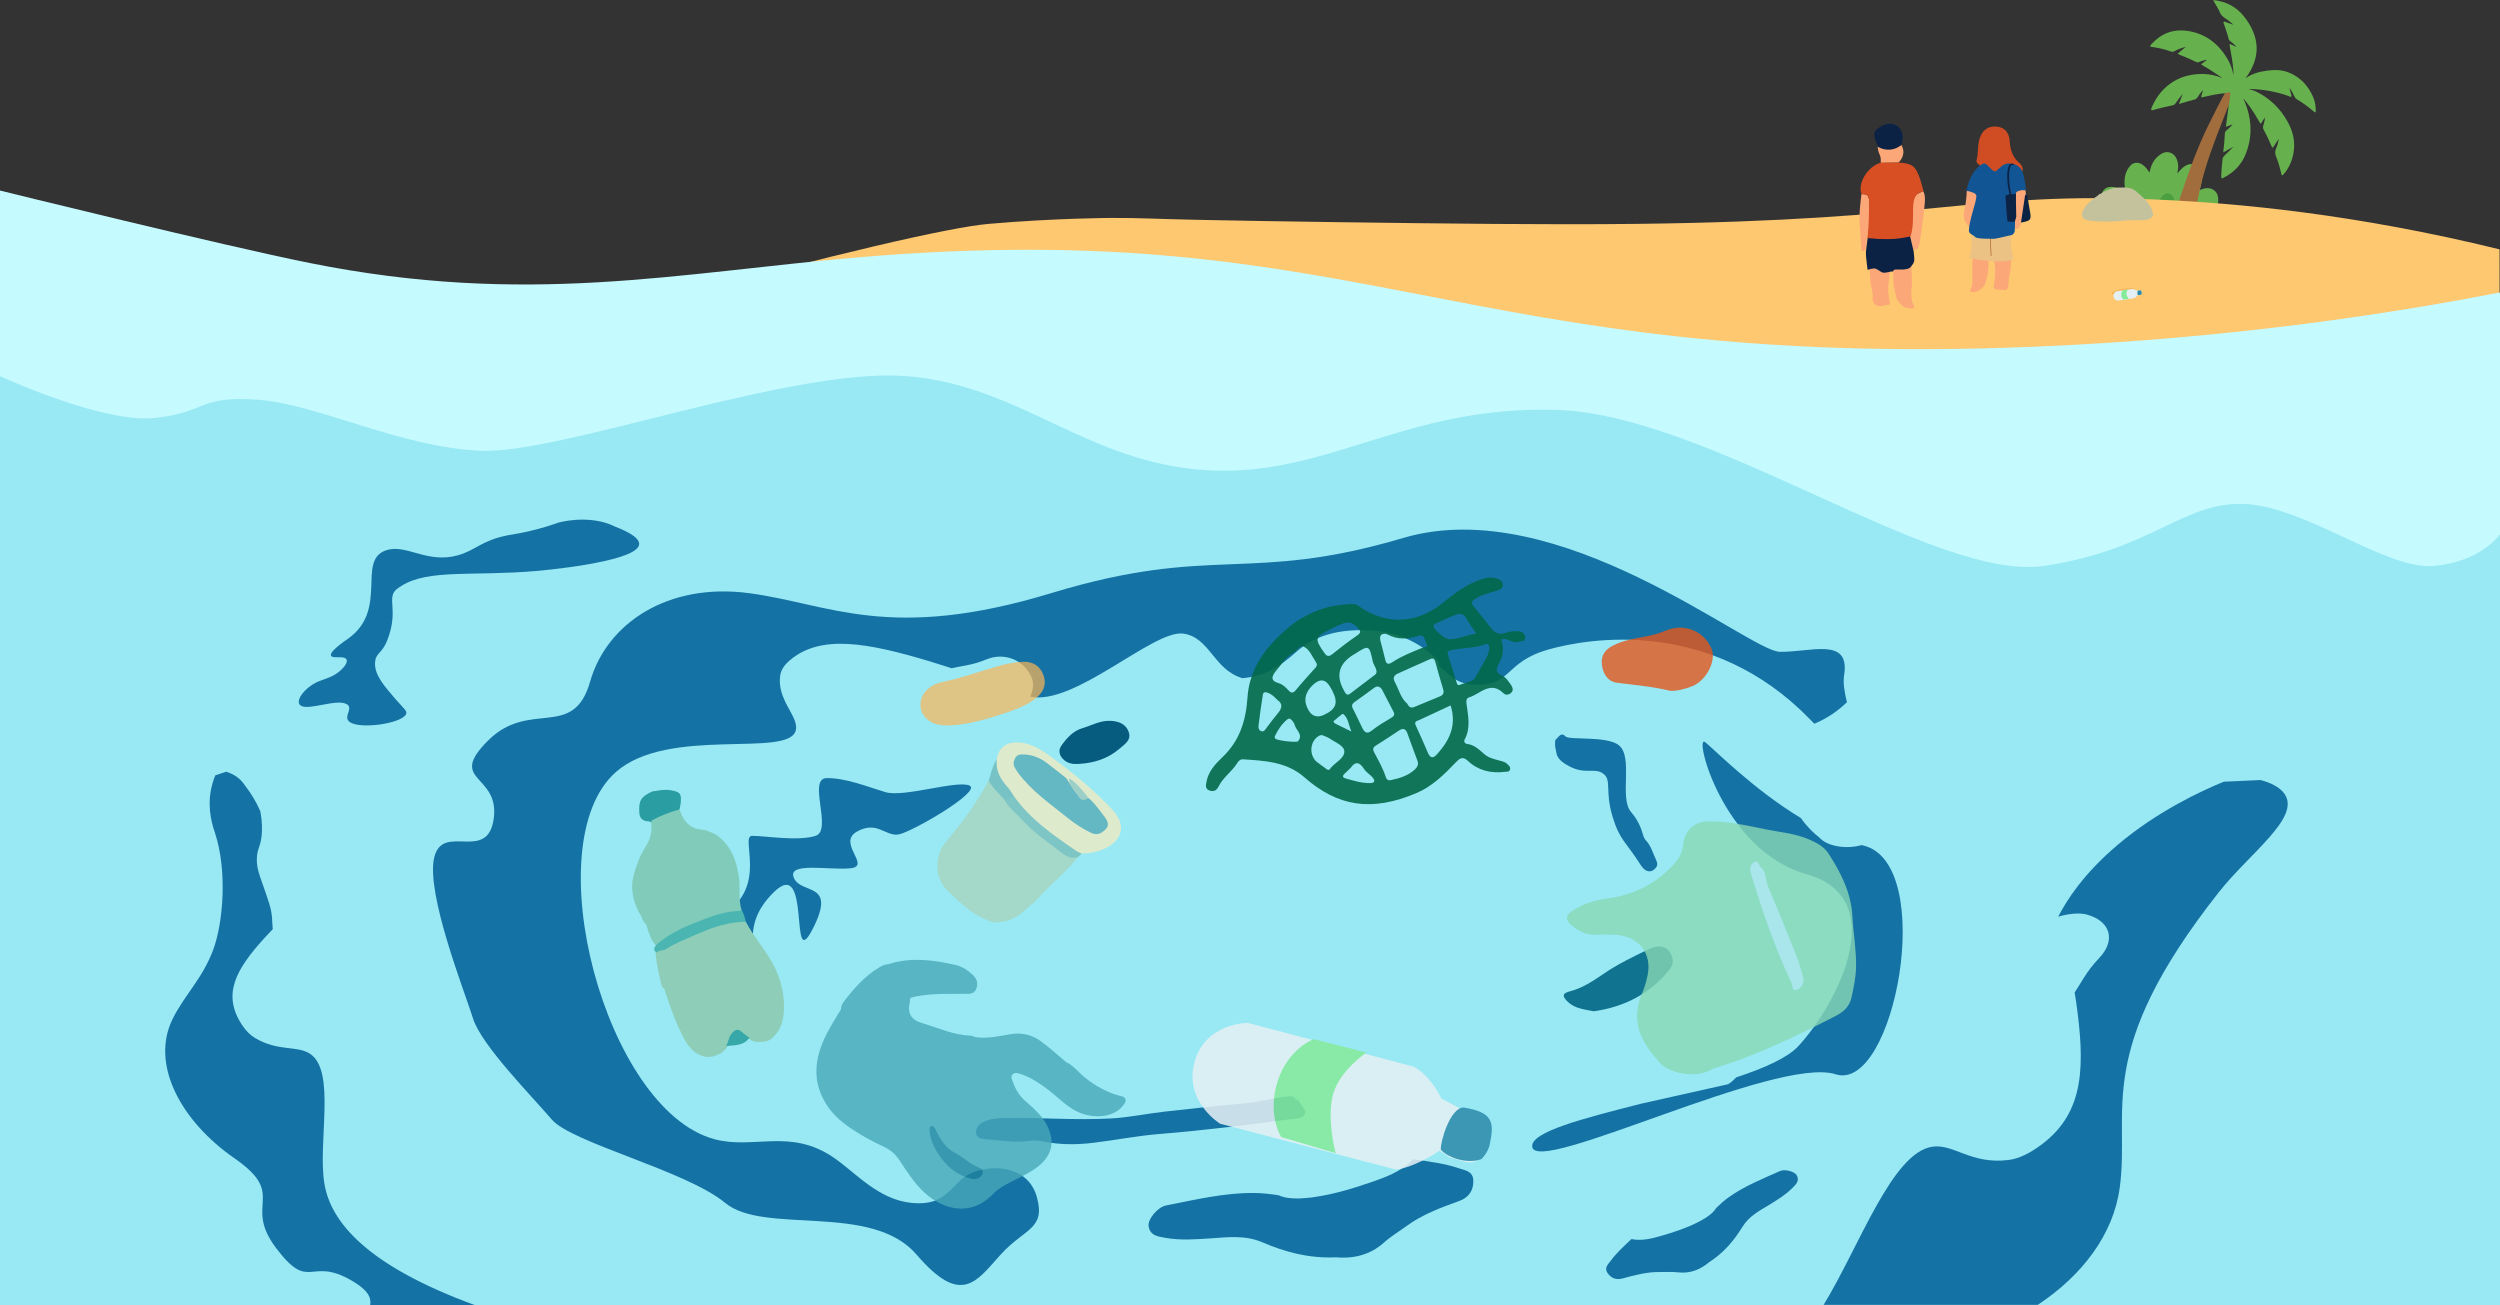 <?xml version="1.0" encoding="UTF-8"?>
<svg id="Layer_2" data-name="Layer 2" xmlns="http://www.w3.org/2000/svg" viewBox="0 0 3364 1756.59">
  <rect x="0" y="0" width="3364" height="1756.59" fill="#333333" stroke="none"/>
  <g id="Scrollytelling_-llustrations" data-name="Scrollytelling -llustrations">
    <g>
      <path d="M2868.56,220.97c-10.92,10.21-10.91,23-8.6,36.71-8.13-3.39-15.85-8.55-25.19-5.12-6.4,3.23-8.83,11.54-7.44,17.82.49,2.2,1.08,4.38,1.63,6.57,0,2.35,1.84,3.26,3.42,4.34,8.7,5.94,16.67,12.68,23.31,20.91,1.5,1.86,2.29,4.18,4.07,5.82.69.53,1.41,1.02,2.24,1.3,2.69.9,4.26-.26,4.1-3.11-.17-3.03-.99-6-.92-9.06.1-4.07,1.39-5.21,5.47-4.66,2.37.32,4.66,1.01,6.91,1.83,4,1.46,5.04.72,5.18-3.61.05-1.63.02-3.25.02-4.88,0-4.12,1.18-7.92,3.22-11.46,1.68-2.9,3.95-3.25,6.35-.85,1.84,1.84,3.46,3.89,5.11,5.91,1.63,1.99,2.56,1.92,4.05-.13,1.02-1.41,1.8-2.98,2.44-4.59,1.48-3.68,3.73-6.85,6.33-9.8,1.98-2.25,4.18-4.28,7.54-3.45,3.62.9,5.87,3.39,6.54,6.95.7,3.71.97,7.51.71,11.31-.07.97-.22,1.94-.24,2.92-.04,2.31,1.13,2.91,3.12,2.13,1.92-.76,3.89-1.38,5.8-2.13,6.66-2.63,13.92,4.71,12.23,11.72-1.51,6.26-5.56,10.67-9.75,15.1-.59.63-1.33,1.12-1.9,1.77-1.33,1.52-1.36,3.03.42,4.1,1.85,1.11,3.43,2.63,5.43,3.51,4.13.15,8.27-.28,12.39.23,8.38.27,16.67-.19,24.65-3.07,4.26-1.54,7.03-4.4,7.05-9.1.02-4.48-2.54-7.43-6.44-9.35-2.76-1.36-5.64-2.17-9.45-2.02,2.91-1.88,5.29-3.41,7.37-5.35,7.39-6.89,10.18-15.42,8.82-25.29-1.14-8.31-9.53-13.39-18.46-11.27-2.08.49-4.07,1.38-6.28,2.14.79-3.07,1.8-6.09,2.32-9.18.94-5.64.6-11.24-1.71-16.58-4.35-10.05-14.08-12.1-22.84-4.79-2.73,2.28-5.19,4.85-7.84,8.21,1.15-5.4,1.78-10.15.65-14.84-1.42-5.89-4.01-11.16-10.28-13.21-6.3-2.06-11.48.84-16.08,4.7-6.67,5.59-9.77,13.27-11.82,22.1-2.56-4.16-5.13-7.66-8.78-10.25-4.82-3.42-9.69-3.95-14.87-.97Z" style="fill: #67b14e; stroke-width: 0px;"/>
      <path d="M2862.85,319.13c1.12-1.01,2.48-.55,3.73-.55,24.36-.05,48.72-.06,73.08-.08-.41-1.92-1.82-2.98-3.48-3.55-2.76-.93-2.65-1.77-.52-3.59,5.31-4.54,9.74-9.72,11.48-16.81,1.11-4.49-.58-8.3-3.51-10.88-2.43-2.15-5.85-3.87-9.85-2.25-2.56,1.04-5.18,2.05-8.13,3.21,1.02-5.77.74-11.23-.22-16.62-.76-4.24-3.51-6.94-7.71-7.81-3.78-.78-6.04,1.66-8.48,4.17-4.49,4.61-6.2,10.8-9.87,16.47-1.28-3.27-3.75-5.11-5.55-7.51-3.09-4.12-6.71-3.36-9.17,1.1-2.82,5.13-3.08,10.47-3,16.02.06,4.43.05,4.32-3.92,2.76-3.01-1.18-6.15-2.07-9.46-2-2.79.07-4.05,1.5-4.22,4.25-.22,3.39.55,6.67.82,10.01.08,1.03,1.05,2.23-.1,2.98-1.2.79-2.51.23-3.61-.62-.34-.26-.62-.64-1.09-.25.93,3.85,1.86,7.69,2.79,11.54Z" style="fill: #4c9f41; stroke-width: 0px;"/>
    </g>
    <g>
      <path d="M2998.55,142.2c.31,2.96-.44,5.82-.78,8.72-.65,5.48-1.45,10.95-2.18,16.42-.13.96-.2,1.93-.32,3.21,3.14-1.13,6.01-2.15,8.88-3.18-2.32,3.25-5.33,5.66-8.26,8.14-1.32,1.11-2,2.34-2.1,4.04-.5,8.31-1,16.62-2.13,24.87-.02.11.13.25.29.52,4.41-2.41,8.68-5.03,13.19-7.52-1.69,1.77-3.42,3.51-5.07,5.33-2.69,2.96-5.98,5.32-8.44,8.52-.43.56-.77,1.1-.83,1.82-.68,8.07-1.87,16.1-1.83,24.22.02,3.05.28,3.23,3.09,1.82,13.6-6.86,23.76-17.17,29.54-31.26,8.42-20.52,8.75-41.49,2.05-62.61-1.41-4.45-3.36-8.67-5.11-12.99,5.56,6.59,10.63,13.51,15.17,20.81,2.43,3.91,4.79,7.87,7.11,11.86.83,1.43,1.41,1.83,2.37.1,1.36-2.42,2.86-4.76,4.48-7.06-.08,3.86-1.02,7.54-2.2,11.14-.64,1.93-.45,3.5.54,5.32,4.03,7.45,7.51,15.17,10.91,22.92.74,1.68,1.28,1.57,2.16.26,2.31-3.43,4.61-6.87,7.29-10.86-.75,4.75-1.74,8.85-3.49,12.58-1.96,4.18-1.65,7.81.06,12.01,2.9,7.13,5.04,14.56,6.8,22.08.2.85,0,2.17.89,2.39,1.11.28,1.75-.96,2.43-1.73,7.11-8.04,11.1-17.55,13.02-28.01,2.9-15.81-.85-30.28-8.79-43.95-8.85-15.24-20.69-27.45-36.1-36.09-4.62-2.59-9.38-4.9-14.74-5.94.54-.67,1.25-.36,1.85-.34,17.69.47,34.88,3.57,51.53,9.61,1.08.39,2.44,1.41,3.33.62.74-.67-.08-2.13-.3-3.21-.3-1.48-.72-2.94-1.11-4.4-.38-1.43-.78-2.85-1.03-4.32,2.91,3.98,5.17,8.3,7.25,12.71.62,1.32,1.49,2.15,2.72,2.86,8.21,4.74,15.69,10.49,22.97,16.54.52.43,1.03,1.22,1.66,1.01.84-.28.61-1.29.65-2,.45-8.73-2.06-16.75-6.16-24.31-7.2-13.26-17.65-22.91-31.99-28.01-9.07-3.23-18.4-3.01-27.81-1.71-10.24,1.42-19.98,4.11-28.49,10.23,21.16-28.06,19.36-55.82-1.62-82.78-10.32-13.27-24.37-20.78-41.89-22.57,2.55,4.5,4.74,8.36,6.93,12.23.45.79,1.04,1.53,1.3,2.38,1.59,5.22,5.3,8.43,9.79,11.21,3.38,2.09,6.35,4.83,9.38,7.53-3.12-1.13-6.22-2.34-9.37-3.35-1.21-.39-2.66-1.65-3.77-.49-1,1.05.2,2.41.59,3.58,2.08,6.32,4.44,12.55,5.94,19.04.37,1.61,1.43,2.61,2.67,3.51,3,2.18,5.74,4.64,8.28,7.51-2.42-1.04-4.82-2.11-7.25-3.11-.66-.27-1.42-.9-2.11-.33-.7.58-.17,1.44-.05,2.14,2.05,11.31,4.36,22.59,4.88,34.12.08,1.77.15,3.53.03,5.33-1.1-6.44-2.9-12.66-5.96-18.39-11.99-22.43-29.85-37.37-55.42-41.33-18.66-2.89-34.81,2.86-47.83,16.74-1.09,1.17-2.99,2.6-2.49,4,.44,1.24,2.81.83,4.34,1.08,7.94,1.27,15.74,3.11,23.3,5.85,1.85.67,3.33.45,4.92-.47,4.74-2.73,9.86-4.49,15.25-5.74-3.59,3.19-7.76,5.71-11.13,9.53,1.63.66,3.15,1.28,4.67,1.88,6.95,2.77,13.83,5.73,20.55,9.03,1.2.59,2.21.62,3.42.07,3.43-1.56,6.99-2.76,10.95-3.1-2.09,1.58-4.15,3.22-6.29,4.73-1.86,1.31-1.94,1.48.1,2.63,8.7,4.9,17.02,10.42,25.24,16.07.29.2.54.44,1.32,1.1-8.18-3.34-16.02-5.22-24.19-5.42-14.65-.36-28.62,2.3-41.29,10.04-13.46,8.23-22.85,19.99-29.11,34.35-.55,1.26-1.59,2.89-.54,4.01.85.91,2.41-.12,3.61-.44,8.11-2.17,16.28-4.04,24.5-5.77,1.79-.37,3.12-1.11,4.2-2.69,3.02-4.42,6.22-8.71,9.72-12.88-1.66,4.42-3.31,8.85-5.14,13.72,4.42-1.31,8.41-2.5,12.42-3.66,2.83-.82,5.67-1.6,8.52-2.34,1.76-.46,3.07-1.38,4.07-2.96,2.07-3.27,4.3-6.45,7.21-9.77-.24,2.81-1.11,4.9-1.74,7.04-.87,2.98-.85,3.03,2.09,2.37,9.07-2.04,18.14-4.09,27.42-5.05.59-.06,1.19-.03,1.78-.04,1.45.59,2.81-.16,4.21-.29,2.5-.23,2.84,0,2.42,2.54-.74,4.45-.68,9.02-1.98,13.39-.11.37-.06.75.21,1.06Z" style="fill: #66b14e; stroke-width: 0px;"/>
      <path d="M2998.55,142.2c2.1-5.37,1.75-11.14,2.65-16.7.21-1.29-.68-1.38-1.55-1.25-2.01.31-4.07.4-5.96,1.24-7.14,12.94-13.66,26.2-20.31,39.4-16.79,33.33-29,68.48-40.74,103.8-1.36,4.08-2.68,8.17-4.02,12.26-6.13,19.25-11.35,38.74-15.28,58.57-.5,2.52-.91,5.06-1.36,7.59-.12.62.28,1.02.69,1.33,3.71,2.74,5.1,6.8,6.38,10.95.39,1.26.27,3.08,1.75,3.43,1.57.37,2.02-1.51,2.95-2.42,3.39-3.35,6.86-6.59,11.48-8.26,1.94-.7,3.89-1.17,5.97-1.07,1.01.05,2.15.32,2.89-.76,3.56-15.49,4.27-31.41,7.2-47,.14-.74.31-1.47.47-2.21,1.02-9.03,2.89-17.92,4.44-26.86,5.45-31.42,15.22-61.59,26.54-91.3,4.95-12.98,10.11-25.88,15.17-38.82.25-.63.43-1.29.64-1.94Z" style="fill: #a26d3d; stroke-width: 0px;"/>
    </g>
    <path d="M0,1755.83h3364c-.21-473.43-.41-946.86-.62-1420.29-193.96-47.62-353-62.21-460.39-66.95-249.58-11.01-292.13,28.01-700.76,32.66-121.25,1.38-259.88-.44-401.14-2.29-73.71-.97-136.54-2.08-186.1-3.08-59.84-1.2-80.46-2.81-120.18-2.63,0,0-76.68.34-164.57,8C1226.67,310.28,703.15,444.77,0,676.98v1078.86Z" style="fill: #fdc870; stroke-width: 0px;"/>
    <path d="M0,1755.83h3364V393.55c-136.71,26.47-356.23,61.98-628.05,73.04-772.71,31.45-899.03-178.19-1580.19-120.38-245.26,20.81-446.27,66.44-738.86,7.72C299.43,330.35,0,256.4,0,256.4H0v1499.43Z" style="fill: #c5faff; stroke-width: 0px;"/>
    <path d="M0,1756.59h3364V718.84s-24.97,37.15-89.08,42.71c-64.11,5.56-171.68-79.74-254.47-83.37-82.79-3.64-124.47,61.81-270.49,83.37-146.02,21.56-450.22-203.83-655.26-209.99-205.04-6.16-308.36,90.85-470.42,81.2-162.05-9.65-250.65-114.5-404.63-126.64-153.99-12.15-463.34,104.46-571.52,100.44-108.18-4.02-219.28-62.31-300.3-68.59-81.02-6.29-70.16,17.65-140.74,24.54C136.52,569.4,0,506.12,0,506.12v1250.47Z" style="fill: #98e9f4; stroke-width: 0px;"/>
    <path d="M828.6,1038.96c71.18-62.86,234.54-17.8,242.36-56.81,3.73-18.63-26.14-40.68-21.08-73.59,1-6.52,4.84-13.24,13.12-20.24,41.11-34.78,103.21-24.11,190.53,2.34,10.35,3.13,19.23,5.95,26.98,8.51,6.41-1.44,12.91-2.55,19.35-3.77,9.56-1.81,18.69-4.43,27.57-8.13,24.2-10.06,51.19.91,60.98,24.91,2.93,7.18,1.81,16.49-2.02,25.25,59.26,12.55,165.14-89.65,205.18-84.9,36.2,4.29,41.16,48.46,80.09,60,27.99-2.13,50.33-15.11,71.55-34.43,28.17-25.66,64.05-31.91,101.17-29.78,33.12,1.9,62.41,13.83,86.97,36.61,2.11,1.95,3.87,3.47,4.44,6.62.26,1.45.55,2.88.86,4.29,14.44,13.14,22.88,24.87,49.37,25.62,47.5,1.35,39.07-30.66,96.42-47.16,57.35-16.49,220.4-42.56,352.38,92.89,2.24,2.3,4.42,4.52,6.53,6.66,16.18-6.68,30.78-16.29,43.9-28.94-3.42-13.62-5.4-26.5-3.81-36.26,8.5-52.26-45.02-30.83-86.58-31.58-41.56-.75-297.51-215.04-506.62-153.21-209.12,61.83-255.3,7.92-473.7,74.26-218.4,66.34-298.4,14.32-406.9,0-108.5-14.32-191.11,40.15-213.62,119.2-22.5,79.05-81.26,23.28-137.28,79.16-56.02,55.88,15.79,44.28,7.64,104.88-8.15,60.6-69.3,4.3-80.24,53.09-10.94,48.79,41.31,180.55,52.43,216.21,11.12,35.66,79.18,104.42,105.88,135.76s181.05,68.82,233.4,112.23c52.35,43.41,196.89-1.11,257.46,69.55,60.57,70.66,80.79,35.63,113.14,0,32.35-35.63,60.86-33.9,48.74-77.46-12.12-43.57-62.36-44.17-89.19-31.77-26.83,12.4-29.77,44.67-79.3,39.69-45.2-4.55-74.91-40.51-105.32-61.26-58.33-39.79-107.56-10.17-160.43-24.59-146.88-40.07-240.98-397.89-132.35-493.82Z" style="fill: #1572a4; stroke-width: 0px;"/>
    <path d="M2094.42,1013.71c1.54,9.12,12.16,14.72,17.59,17.58,21.42,11.29,33.31,1.33,44.93,9.49,12.41,8.71,2.11,22.35,13.04,58.51,9.51,31.47,18.4,34.05,36.99,63.55,2.44,3.88,5.22,7.59,9.58,9.12,3.64,1.27,7.9.15,11.44-4.15,3.18-3.85,1.98-7.24.64-10.16-4.21-9.16-7.03-19.5-13.73-26.55-2.08-2.19-3.46-5.45-4.35-8.76-1.25-4.64-2.87-8.96-4.8-12.98-4.22-8.77-9.1-14.46-11.21-16.96-15.86-18.78,3.58-73.52-16.12-89.52-16.31-13.24-67.44-6.43-72.24-12.18-.25-.3-1.58-2.07-3.62-2.29-1.31-.14-2.86.43-4.77,2.19-1.65,1.74-3.3,3.48-4.95,5.22-.29,2.12-.52,5-.27,8.41,0,0,1.08,4.89,1.86,9.49Z" style="fill: #1572a4; stroke-width: 0px;"/>
    <path d="M2447.73,1126.59c-7.14-5.28-13.13-11.63-18.86-18.45-2.01-2.39-3.84-4.81-5.5-7.26-65.08-39.4-117.64-93.48-128.97-102.27-15.96-12.39,23.55,146.15,136.49,177.69,112.95,31.54,44.55,170.62-10.85,231.2-14.34,15.68-45.48,29.55-83.71,42.21-7.52,7.76-11.23,9.27-11.23,9.27l-75.29,16.86-42.06,9.42c-78.53,19.94-147.51,37.84-146.01,57.46,3.14,41.1,328.86-122.58,408.24-97.17,79.38,25.42,136.96-283.33,37.57-307.78-.82-.2-1.65-.43-2.47-.64-20.09,5.79-46.47,2.18-57.36-10.54Z" style="fill: #1572a4; stroke-width: 0px;"/>
    <path d="M1962.9,1571.99c-18.85-6.42-38.59-8.79-58.23-11.73-1.1-.17-2.2-.31-3.3-.45-1.67,1.97-3.57,3.89-5.77,5.74-13.38,11.31-29.36,17.8-45.65,23.5-26.75,9.36-53.73,17.7-80.31,21.55-3.13.55-6.31.95-9.55,1.19-3.75.39-7.49.69-11.21.87-11.53.21-20.4-.75-28.42-4.33-10.87-1.63-21.77-2.97-32.66-3.07-40.36-.38-79.54,9.14-118.87,16.81-10.89,2.12-24.49,18.2-23.44,27.34,1.56,13.57,13.54,14.63,23.44,16.35,19.69,3.41,39.59,1.93,59.44.64,23.68-1.55,46.94-4.8,70.49,5.33,30.29,13.02,62.22,21.7,98.56,20.14,22.59,1.98,45.69-2.46,65.3-20.24,8.96-8.12,19.65-14.32,29.45-21.54,21.72-16,46.64-25.1,71.69-34.17,11.94-4.33,18.86-13.42,18.67-26.97-.18-13.18-11.16-14.05-19.64-16.94Z" style="fill: #1572a4; stroke-width: 0px;"/>
    <path d="M1012.16,1316.12c-15.16,25.06-97.71-49.49-37.9-86.55,59.8-37.06,20.7-104.87,37.93-104.87,17.24,0,61.88,7.58,85.26,0,23.37-7.58-11.54-77.7,15.16-77.7s54.12,11.58,78.97,18.95c24.85,7.37,96.45-16.64,113.08-8.84,16.64,7.79-77.7,62.54-95.39,65.7-17.69,3.16-29.06-19.16-56.22-3.79-27.16,15.37,19.58,46.12-8.21,49.28-27.8,3.16-86.76-9.32-76.44,13.34,10.32,22.66,57.91,4.13,25.27,68.15-32.64,64.02-1.05-99.81-52.43-49.28-51.38,50.54-13.9,90.55-29.06,115.61Z" style="fill: #1572a4; stroke-width: 0px;"/>
    <path d="M1451.68,1027.93c-7.94.52-15.3-.41-21.21-6.48-5.57-5.72-6.49-12.33-2.02-18.53,7.27-10.08,15.37-19.31,28.19-23.14,12.61-3.77,24.37-10.66,38.14-9.83,10.69.65,20.26,4.22,24,14.93,3.83,10.95-4.93,16.11-12.06,22.3-15.94,13.86-34.59,19.54-55.06,20.74Z" style="fill: #065c7f; stroke-width: 0px;"/>
    <path d="M2144.69,1360.79c-12.76-2.54-25.79-3.55-35.57-13.22-7.44-7.35-6.59-11.06,3.39-13.65,16.65-4.33,30.73-13.56,44.58-23.1,19.22-13.25,40.15-23.34,61.06-33.39,16.25-7.81,27.8-3.25,31.99,10.83,1.99,6.69-.33,12.33-3.99,16.87-26.16,32.5-60.78,49.8-101.47,55.66Z" style="fill: #107390; stroke-width: 0px;"/>
    <path d="M1745.24,1478.04c3.83,5.79,7.67,11.59,11.5,17.38-.55,7.03-6.07,8.76-12.36,9.59-61.29,8.14-122.59,15.95-184.15,20.89-30.08,2.41-60.02,8.4-90.09,11.97-22.27,2.64-44.45,2.55-66.19-1.84-6.04-1.22-12.71-1.83-18.88-.92-19.83,2.93-38.75-.83-58-2.18-6.14-.43-12.73-1.35-13.63-7.61-1-7,3.59-12.66,10.71-15.99,8.54-3.99,17.9-4.67,27-4.86,48.36-1,96.35,3.27,144.85.45,23.88-1.39,47.42-6.48,71.17-9.13,36.84-4.11,73.7-8.14,110.58-11.56,17.14-1.59,33.76-6.17,50.78-8.35,6.73-.86,12.63-2.78,15.29,4.63,0,0,.94-.16,1-.34.24-.69.29-1.42.42-2.14Z" style="fill: #1572a4; stroke-width: 0px;"/>
    <g style="opacity: .8;">
      <path d="M2230.08,1425.89c-6.27-6.3-11.23-13.48-15.87-21.08-13.39-21.94-14.92-44.28-4.73-67.86,3.32-7.67,5.67-15.89,7.43-24.07,6.42-29.86-11.69-53.06-42.83-55.01-8.81-.55-17.69-.42-26.52-.1-12.41.45-22.76-4.46-31.94-11.99-9.77-8.02-9.66-14,.92-20.73,14.08-8.95,30.04-13.95,46.36-16.05,35.87-4.61,65.64-19.91,89.89-46.64,7.07-7.79,11.19-16.46,12.34-26.78,2.06-18.46,14.73-30.11,33.72-30.39,25.88-.38,50.98,5.44,76.11,10.57,19.97,4.08,40.55,5.57,59.58,13.91,10.1,4.43,19.83,9.49,25.91,18.91,16.67,25.81,30.4,52.64,32.14,84.43,1.25,22.8,5.39,45.4,4.92,68.39-.28,13.81-3.23,27.07-6.04,40.39-2.56,12.16-10.22,19.56-21.58,25.39-53.63,27.53-107.78,53.72-165.74,71.1-19.97,13.8-62.15,6.74-74.08-12.4Z" style="fill: #88d8b4; stroke-width: 0px;"/>
      <path d="M2426.88,1316.91c.23,8.62-4.27,13.31-9.09,14.99-6.41,2.23-5.34-5.46-6.9-8.75-22.64-47.69-39.51-97.54-54.86-147.96-1.87-6.15-1.04-11.95,4.06-14.97,5.82-3.44,6.37,4.11,9.32,6.67,7.72,6.7,5.96,17.04,9.47,25.42,13.14,31.36,26.14,62.79,38.67,94.39,4.11,10.36,6.63,21.35,9.32,30.21Z" style="fill: #ade5ea; stroke-width: 0px;"/>
    </g>
    <g style="opacity: .86;">
      <g>
        <path d="M1877.96,1573.65l-83.62-21.79-152.48-39.73s-49.01-29.95-34.53-82.93c14.48-52.97,71.57-52.82,71.57-52.82l223.75,59.01c14.93,8.75,27.18,23.06,36.85,42.72l25.89,13.85,25.91,6.33s21.05,3.69,12.46,38.58c-8.59,34.89-32.65,26.35-32.65,26.35l-19.9-5.61-14.16-9.39s-13.58,9.98-32.8,18.02c-19.22,8.04-26.29,7.42-26.29,7.42Z" style="fill: #e4f0f4; stroke-width: 0px;"/>
        <path d="M1797.34,1551.72l-73.34-21.67s-19.03-29.3-5.05-74.29c13.98-44.99,48.82-57.46,48.82-57.46l70.95,18s-38.6,25.67-45.84,59.69c-7.24,34.02,4.46,75.73,4.46,75.73Z" style="fill: #86ea9b; stroke-width: 0px;"/>
        <path d="M1938.78,1547.09c12.08,12.94,39.04,19.05,54.91,12.44,5.39-5.73,9.47-12.63,11.03-20.06,6.3-30,3.96-42.82-35.18-49.18-18.04-.37-31.76,46.57-30.76,56.81Z" style="fill: #2d8aab; stroke-width: 0px;"/>
      </g>
    </g>
    <g>
      <path d="M912.73,1381.93c-7.43-16.6-13.07-33.86-18.77-51.09-2.03-1.43-3.43-3.35-3.99-5.75-3.33-14.17-6.76-28.33-7.91-42.91.41-2.21,1.45-3.94,3.66-4.78,22.5-8.53,43.37-20.76,65.99-29.03,12.73-4.65,25.81-7.86,39.13-10.12,4.41-.75,8.98-1.69,12.73,2.04,8.87,16.92,21.13,31.62,31.26,47.72,14.36,22.83,21.71,47.43,19.83,74.5-.83,11.91-4.46,22.76-12.82,31.67-3.14,3.35-6.66,6.02-11.19,7.16-7.48.77-15.03,2.06-21.81-2.74-3.9-2.12-7.67-4.45-11.34-6.97-5.71-3.91-8.17-3.28-12.08,2.65-2.89,4.39-3.53,9.86-6.68,14.14-3.16,4.22-6.26,8.54-11.73,10.06-13.98,8.38-31.89,2.48-43.02-14.82-4.4-6.83-7.54-14.47-11.25-21.74Z" style="fill: #8eceb8; stroke-width: 0px;"/>
      <path d="M914.34,1089.16c5.07,15.03,13.19,26.14,30.97,27.29,5.78.37,11.36,3.85,17.04,5.91,20.4,13.45,28.16,33.89,31.84,56.79,2.39,14.88-.98,30.16,3.52,44.84-.49,5.64-5.24,4.31-8.44,4.77-33.26,4.87-63.17,18.38-91.99,34.94-4.93,2.83-7.52,9.19-14.21,9.21-7.39-7.87-10.1-17.96-13.18-27.88-.29-.56-.58-1.13-.87-1.69-2.82-2.56-4.62-5.73-5.64-9.37-10.53-17.54-16.07-35.92-10.63-56.56,3.59-13.63,8.54-26.67,16.16-38.49,6.48-10.04,9.06-20.64,7.14-32.38-1.56-3.23.6-4.99,2.83-6.38,9.42-5.89,20.2-8.5,30.45-12.39,1.78-.68,3.62-.09,5.01,1.4Z" style="fill: #81cbbb; stroke-width: 0px;"/>
      <path d="M882.56,1272.04c19.73-18.21,44.39-27.31,68.79-36.68,13.49-5.19,27.53-8.87,42.14-9.53,1.63-.07,3.11-.53,4.21-1.84,3,5.06,4.62,10.61,5.87,16.3-21.81.35-42.32,6.5-61.96,15.21-15.45,6.85-31.52,12.57-45.79,21.87-3.7,2.41-8.87.46-11.78,4.54-5.09-2.59-4.34-6.07-1.49-9.86Z" style="fill: #4bb6b1; stroke-width: 0px;"/>
      <path d="M914.34,1089.16c-12.82,3.64-25.27,8.22-36.97,14.65-.72.4-.89,1.79-1.32,2.72-1.97-1.7-4.47-1.23-6.75-1.71-5.59-1.18-8.45-4.68-8.94-10.47-1.4-16.56,2.13-22.64,17.43-29.36,8.25-1.11,16.26-3.21,24.9-1.62,12.27,2.26,14.39,4.11,13.34,16.48-.27,3.13-1.11,6.21-1.69,9.31Z" style="fill: #2a9da2; stroke-width: 0px;"/>
      <path d="M1008.39,1396.22c-7.73,11.4-20.06,10.04-31.43,11.33,3.3-5.07,3.2-11.61,7.15-16.39,4.06-4.91,8.25-8.03,14.28-2.41,3.02,2.82,6.65,5,10,7.46Z" style="fill: #37a8aa; stroke-width: 0px;"/>
    </g>
    <g style="opacity: .8;">
      <path d="M1195.48,1297.41c30.15-9.74,60.2-5.81,90.13,1.02,9.11,2.08,16.9,7.18,23.63,13.7,5.43,5.26,7.47,11.13,4.28,18.67-2.97,7.02-8.79,6.47-14.46,6.5-22.11.15-44.27-.74-66.18,3.4-2.52.48-4.99,1.28-7.48,1.94-1.32,1.44-.7,3.29-1.07,4.94-3.53,15.94,1.01,24.57,16.91,29.26,21.41,6.32,41.98,16.07,64.87,16.72,2.55.07,4.81,1.8,7.38,2.15,15.68,2.15,30.91-1.59,46.15-4.07,15.43-2.51,28.95.59,41.45,9.86,11.56,8.58,22.29,18.12,33.19,27.48,10.39,4.83,17.06,14.21,25.75,21.13,13.86,11.03,28.84,19.48,45.96,24.19,4.05,1.11,9.72,1.41,8.48,8.3-12.14,22.67-42.52,22.48-61.46,14.7-16.41-6.73-28.15-19.83-41.81-30.3-11.26-8.64-22.87-16.54-36.33-21.3-4.01-1.42-8.83-3.37-12.27-.02-3.4,3.32-.39,7.7.84,11.34,3.28,9.7,8.76,17.82,16.58,24.78,10.7,9.51,21.65,18.73,28.59,31.98,14.54,27.76,2.26,47.15-18.1,60.39-9.14,5.94-19.13,10.61-28.87,15.58-9.03,4.61-18.21,9.37-25.12,16.63-30.79,32.37-68.1,20.42-91.59-.75-14.34-12.92-24.53-29.03-34.94-44.89-5.52-8.41-12.53-13.9-21.37-17.99-15.71-7.26-30.81-15.62-45.12-25.41-12.72-8.71-23.71-18.7-32.01-32.11-19.77-31.92-14.81-63.16,1.07-94.3,5.74-11.26,12.67-21.91,19.06-32.84.12-3.85,1.49-7.22,3.82-10.25,13.71-17.83,28.29-34.75,48.06-46.32,3.76-2.2,7.56-3.99,11.98-4.14Z" style="fill: #47a7b8; stroke-width: 0px;"/>
      <path d="M1250.78,1521.79c.45-2.55-.73-6.12,2.72-6.55,2.73-.34,4.35,2.59,5.47,4.89,6.12,12.58,13.48,25.17,25.99,31.18,10.37,4.98,18.07,13.33,28.36,17.99,4.18,1.89,10.86,3.92,8.87,9.68-2.08,6.05-8.56,8.65-15.16,7.11-16.65-3.89-29.95-13.61-39.91-26.93-8.21-10.98-15.13-23.17-16.34-37.36Z" style="fill: #21839d; stroke-width: 0px;"/>
    </g>
    <path d="M1278.04,976.19c-9.74.18-17.09-.69-23.78-3.99-18.88-9.3-21.2-32.51-4.78-45.88,5.32-4.33,11.57-7.24,18.04-8.56,25.41-5.18,49.78-13.87,74.57-21.18,11.04-3.26,22.38-5.43,33.88-6.07,13.67-.76,23.27,5.48,27.89,17.39,4.43,11.42,1.5,21.92-8.96,30.76-10.66,9.01-23.38,14.18-36.36,18.72-26.88,9.4-54.06,17.54-80.5,18.8Z" style="fill: #fdb556; opacity: .7; stroke-width: 0px;"/>
    <path d="M2247.85,929.66c-23.78-5.87-48.12-7.85-72.31-11.02-12.22-1.6-18.55-12-20.06-24.19-1.45-11.69,3.74-19.87,14.15-25.38,14.11-7.48,29.67-9.75,44.94-12.65,9.56-1.81,18.69-4.43,27.58-8.13,24.2-10.06,51.2.91,60.99,24.91,6.52,15.98-6.97,42.48-25.85,50.04-9.34,3.74-19.04,6.49-29.44,6.42Z" style="fill: #e4561b; opacity: .8; stroke-width: 0px;"/>
    <g style="opacity: .9;">
      <path d="M1393.2,1212.69c-8.55,6.45-15.51,14.85-24.85,20.32-9.19,5.38-19.08,8.47-29.83,8.37-25.87-6.44-44.1-24.3-62.48-41.88-13.83-13.23-17.08-29.39-13.05-47.61,2-9.05,7.25-16.14,12.99-23.01,19.04-22.74,36.57-46.53,50.94-72.55,1.12-2.03,2.29-4.03,3.44-6.04,2.61-1.09,2.97,1.33,3.93,2.62,5.76,7.73,13.3,13.97,18.56,22.12,13.21,14.81,26.07,29.86,41.76,42.33,9.82,7.81,19.3,16.08,29.48,23.45,7.57,5.47,14.72,12.11,25.34,10.23,1.06-.19,1.82.79,1.25,2.09-13.41,16.77-29.37,31.09-44.79,45.9-4.52,4.34-8.22,9.34-12.7,13.66Z" style="fill: #a5d6c4; stroke-width: 0px;"/>
      <path d="M1341.31,1021.9c2.11-15.58,12.54-23.63,29-22.88,16.32.74,29.62,8.96,42.06,17.96,29.98,21.68,58.69,45,84.06,72.11,2.85,3.04,5.43,6.45,7.53,10.04,7.71,13.18,5.1,27.03-7,36.38-12.1,9.34-26.36,12.35-41.26,13.12-3.95,1.12-7.08-.63-10.27-2.68-19.71-12.65-38.3-26.77-55.99-42.12-10.82-9.38-18.95-21.04-27.64-32.24-4.53-6.34-9.24-12.54-14.11-18.61-7.48-9.32-10.86-19.36-6.39-31.08Z" style="fill: #e5eac8; stroke-width: 0px;"/>
      <path d="M1363.94,1070.83c22.07,31.43,53.05,52.77,84.06,74.05,2.33,1.6,5.13,2.51,7.72,3.74-1.68,1.5-3.35,3-5.03,4.51-11.4,3.89-19.23-3.53-26.96-9.36-16.85-12.72-34.21-24.98-48.52-40.65-8.18-8.96-18.1-16.45-24.01-27.4,3.48-3.63,7.89-4.85,12.74-4.88Z" style="fill: #7bc1c0; stroke-width: 0px;"/>
      <path d="M1363.94,1070.83c-3.54,3.46-7.78,5.13-12.74,4.88-7.07-8.37-15.7-15.47-20.83-25.43,3.28-9.61,4.98-19.82,10.95-28.39-1.97,15.44,5.41,27.09,15.11,37.95,2.93,3.28,5.03,7.3,7.51,10.99Z" style="fill: #73bec0; stroke-width: 0px;"/>
      <path d="M1464.89,1073.99c8.66,7.39,14.96,16.82,21.84,25.7,3.61,4.66,6.21,10.79,1.34,15.79-5.67,5.81-11.63,9.16-19.65,5.34-11.67-5.56-22.39-12.62-32.41-20.71-23.02-18.59-47.63-35.46-65.59-59.61-1.71-2.3-3.26-4.74-4.75-7.2-2.97-4.89-1.81-9.8.92-14.14,2.71-4.31,7.49-4.11,12.01-3.91,11.43.5,21.39,4.91,30.35,11.66,8.78,6.61,17.31,13.54,25.96,20.33,3.38,5.16,6.5,10.47,9.98,15.59,5.03,7.41,10.86,11.85,20.01,11.16Z" style="fill: #5eb2bf; stroke-width: 0px;"/>
      <path d="M1464.89,1073.99c-8.63,4.25-10.19,3.61-15.99-5.71-2.11-3.39-4.42-6.68-6.99-9.62-2.88-3.29-3.72-7.03-3.2-11.42,10.51,6.62,18.31,16.73,26.18,26.75Z" style="fill: #9cccc3; stroke-width: 0px;"/>
    </g>
    <g>
      <g>
        <path d="M2514.98,351.42s1.67,27.01,2.4,31.24,2.66,12.2,2.69,15.57c.03,3.37-.84,6.16.48,8.01,1.32,1.85,2.41,4.04,5.26,5.16s10.53-.26,12.89-.83c2.36-.56,4.15.37,4.29-3.19.14-3.57-3.01-10.7-2.17-21.23.83-10.53,3-22.47,3-22.47l3.59,1.31s.14,18.46,1.03,20.89,2.69,14.22,4.44,17.26c1.76,3.03,7.53,9.54,9.29,9.83s6.56,2.15,8.66,2.15,4,.2,4.54-1.42l.54-1.62s-3.17-3.22-3.95-13.26.72-7.54.7-18.46c-.01-10.93-.22-11.77-.7-16.68s.45-11.79.45-11.79l-57.43-.48Z" style="fill: #fba778; stroke-width: 0px;"/>
        <path d="M2558.41,195.22c3.82-11.07,1.74-21.07-5.81-25.85-8.98-5.68-17.74-2.05-25.06,2.86-9.46,6.36-4.69,15.09-1.34,23.06.28.64.31,1.39.44,2.09,11.12,7.11,21.68,6.03,31.76-2.16Z" style="fill: #0c2245; stroke-width: 0px;"/>
        <path d="M2526.65,197.38c.02.59.08,1.56.24,2.73.93,6.87,3.6,8.5,3.85,14.02.12,2.76,0,4.96,0,4.96l23.87-.29c.95-.9,7.47-7.23,6.51-16.07-.36-3.33-1.67-5.9-2.71-7.52-1.83,1.5-7.45,5.72-15.85,6.19-8.02.45-13.86-2.77-15.91-4.03Z" style="fill: #fba778; stroke-width: 0px;"/>
        <path d="M2504.78,261.24s-3.7,25.93-2.36,39.66c1.35,13.73,1.35,36.67,3.39,37.2s4.47-2.33,4.47-2.33c0,0,4.35-32.06,5.07-37.54.72-5.49-.01-27.88-.01-27.88,0,0-.76-5.72-2.76-7.6s-7.81-1.51-7.81-1.51Z" style="fill: #fba778; stroke-width: 0px;"/>
        <path d="M2587.67,257.11s2.74,3.17,2.55,12.25c-.18,9.08-6.17,52.19-6.85,56.21s-1.92,8.58-3.8,9.61c-1.88,1.04-10.33.72-10.33.72l-1.15,3.86-4.25-23.15,4.06-7.75,3.12-27.37,5.14-18.65,11.52-5.73Z" style="fill: #fba778; stroke-width: 0px;"/>
        <path d="M2513.18,319.85s-2.11,14.89-2.39,18.86c-.29,3.97.79,12.83,1.2,16.01l1.07,8.5s4.56-1.87,8.82-1.98c4.26-.11,8.84,5.57,12.6,5.76,3.76.18,10-1.66,10-1.66h2.84s-.66-.32,1.33-2.12,17.97,1.96,22.82-4.42c4.85-6.38,3.43-5.85,4.21-7.53s-.75-13.5-.75-13.5l-4.8-20.12s-22.82,3.76-29.27,3.55c-6.45-.22-27.68-1.35-27.68-1.35Z" style="fill: #0c2245; stroke-width: 0px;"/>
        <path d="M2515.17,271.94c-.33,16.18-.28,32.36-2.46,48.43,19.54,1.73,39.05,2.65,58.29-2.55,0-.01,0-.02,0-.03,3.73-12.23,3.03-25.04,3.31-37.46.26-11.38,1.65-19.92,13.95-23.04h0c-1.42-5.11-2.61-10.3-4.28-15.33-6.26-18.87-10.69-22.2-30.16-23.22h.01s-.01,0-.02,0c-7.89.1-15.78.2-23.67.28,0,0,0,0-.01.01-17.74,5.89-30.66,27.6-25.24,42.39,7.88-.83,10.44,2.76,10.28,10.52Z" style="fill: #d84f23; stroke-width: 0px;"/>
      </g>
      <g>
        <path d="M2646.46,256.64c1.64-.08,5.71-.08,10.1,1.93,3.8,1.74,5.92,4.13,6.84,5.3-.85,27.72-4.2,41.84-10.06,42.35-1.16.1-2.42-.33-3.78-1.3-1.55-1.44-3.72-3.75-5.27-6.91-3.13-6.41-1.56-11.89-.28-18.59,1.01-5.27,2.15-12.95,2.45-22.78Z" style="fill: #fba778; stroke-width: 0px;"/>
        <path d="M2725.64,257.08c1.73,8.95-4.47,38.96-6.09,42.68-.08.18-.37.8-.61,1.69-.25.91-.13,1.03-.38,1.81-.23.74-.55,1.37-1.01,2.27-.39.78-.77,1.3-1.36,1.73-.45.33-1.08.51-2.37.68-2.66.35-2.65-2-4.41-4.93-1.77-2.93-1.68-16.09,2.49-41.51.22-1.1.74-3.01,2.18-4.89.91-1.2,2.28-2.99,4.71-3.51,1.8-.39,4.19-.09,5.63,1.43.87.92,1.13,2.02,1.23,2.55Z" style="fill: #fba778; stroke-width: 0px;"/>
        <path d="M2692.18,229.17c9.73-7.41,19.3-5.66,26.78,4.19.18.08.36.17.54.25,4.23-5.66,1.95-10.6-2.44-14.43-8.98-7.82-12.1-17.57-12.76-29.2-.69-12.15-7.65-18.9-17.68-19.67-11.62-.89-19.34,4.7-23.01,16.6-2.9,9.36-1.31,19.29-3.96,28.79-1.25,4.51,5.34,6.01,6.87,9.94h0c1.05.03,1.98.24,2.81.58,2.68-.12,4.94,1.31,6.85,2.98,5.54,4.86,10.22,4.38,16.02-.04Z" style="fill: #d04c22; stroke-width: 0px;"/>
        <path d="M2654.26,349.52c-.43,4.81-.19,9.69-.25,14.53-.94,8.55,2.31,17.5-2.6,25.71-1.09,1.82.35,2.83,2.12,3.37,5.05,1.56,15.72-5.59,17.54-10.76,3.76-10.7,5.2-21.59,4.55-32.83-10.13-.28-17.49-1.85-21.29-2.88.03.96.02,1.91-.07,2.85Z" style="fill: #fba778; stroke-width: 0px;"/>
        <path d="M2683.56,379.88c-.56,4.48-2.84,10.15,4.63,9.7,5.43-.32,14.72,5,14.5-7.73-.11-6.31,1.71-12.66,2.66-19,.36-5.23.73-10.46,1.09-15.69-4.37,1.11-12.67,2.75-23.72,2.82,3.23,9.77,2.1,19.85.84,29.89Z" style="fill: #fba778; stroke-width: 0px;"/>
        <path d="M2653.13,318.77s-.46,18.24-1.23,21.48c-.33,1.38-2.87,6.19-1.57,7.21.28.22.67.21.95.16,2.61.47,6.32,1.11,10.79,1.75,3.25.47,10.17,1.46,16.44,1.91,10.24.73,29.85.8,30.81-3.82.09-.41.06-1.04-.52-1.9-.98-3.96-1.86-8.45-2.44-13.41-.78-6.67-.84-12.69-.59-17.82l-52.51-2.02-.13,6.47Z" style="fill: #ebc283; stroke-width: 0px;"/>
        <path d="M2679.82,344.01c-.23-4.32-.48-8.23-.62-12.15-.17-4.65-.59-9.29-.27-13.95.08-1.19-.47-1.87-1.37-2.41-.23-.14-.5-.15-.73.04-.19.15-.25.42-.08.54,1.6,1.11.94,2.79.96,4.2.07,7.64.58,15.25.98,22.87.03.52-.02,1.17.64,1.27.44.07.51-.43.51-.41Z" style="fill: #b56e40; stroke-width: 0px;"/>
        <path d="M2645.9,256.9s2.8-14.05,8.27-22.69c5.48-8.64,12.85-14.51,16.3-14.21s9.95,10.33,13.69,10.63,9.04-10.62,18.55-10.63,14.05,4.29,16.03,6.5,4.16,9.12,4.16,9.12c0,0,4.04,18.68,2.76,19.86-1.28,1.18-3.93-.25-6.91.77-2.98,1.02-4.61.79-6.03,3.18-1.41,2.4-1.26,46.08-1.45,48.27s-.12,4.91-1.6,6.37-1.51,2.19-3.98,2.48-18.61,4.79-23.21,4.77c-4.6-.02-16.72.05-20.69-.9-3.97-.95-1.88-.09-5-2.45-3.12-2.35-7.35-3.98-7.41-7.22-.06-3.24.68-8.46,2.74-17.14,2.06-8.68,8.63-28.13,7.02-31.07-1.62-2.94-3.19-2.69-6.15-4.03-2.96-1.34-7.09-1.61-7.09-1.61Z" style="fill: #115595; stroke-width: 0px;"/>
        <g>
          <path d="M2720.5,299.28c2.47-.47,4.93-.96,7.31-1.79,3.41-1.19,4.57-2.82,4.53-6.44-.04-3.35-.89-6.57-1.41-9.86-.94-5.8-1.94-11.6-2.84-17.4-.16-1.04-.49-1.52-1.6-1.42-.51.04-1.01.05-1.52.05-1.84,12.35-3.69,24.69-5.53,37.04.36-.06.71-.12,1.07-.18Z" style="fill: #0c2245; stroke-width: 0px;"/>
          <path d="M2713.03,289.85c-.2-5.96-.33-12.04-.37-18.24-.03-3.62-.03-7.21,0-10.75-.1-.08-.24-.16-.41-.2-.61-.17-1.15.22-1.24.29-1.25.14-2.5.24-3.74.45-.69.12-.98-.07-1.13-.75-1.12-5.31-1.99-10.66-2.47-16.08-.3-3.54-.32-7.08-.23-10.63.06-2.7.46-5.36,1.19-7.97.97-3.46,2.34-4.46,5.89-4.36.36,0,.72,0,1.08,0-.02-.02-.03-.03-.05-.05-1.27-.66-2.54-1.19-3.8-1.56-.35,0-.71.01-1.07.05-2.92.96-3.86,3.44-4.56,6.05-1.47,5.46-1.31,11.03-1,16.59.34,6.14,1.32,12.21,2.71,18.2.18.76-.12.97-.74,1.07-.8.13-1.59.27-2.38.45-2.12.49-2.25.7-2.08,2.83.24,3.09.49,6.17.72,9.26.06.89.05,1.8.07,2.69.35,4.51.7,9.01,1.05,13.51.1,1.21.45,4.96.64,6.15.34,2.13,6.64,1.87,10.3,1.02.18-2.24,1.51-4.19,1.68-6.44-.02-.19-.04-.39-.06-.6-.02-.35-.02-.67,0-.96Z" style="fill: #0c2346; stroke-width: 0px;"/>
        </g>
      </g>
    </g>
    <g style="opacity: .9;">
      <path d="M2014.61,778.72c-7.11-2.66-14.09-1.44-21.2.81-20.82,6.58-37.34,20.12-54.02,33.23-34.87,27.39-75.85,28.33-112.56,1.8-2.6-1.88-4.92-1.75-7.79-1.7-33.5.59-62.88,12.28-88.08,33.86-28.25,24.18-49.78,53.55-52.32,91.57-2.11,31.59-10.55,58.55-33.91,80.76-9.43,8.97-18.77,19.04-21.27,32.85-.82,4.51-2.31,9.86,4.44,11.94,5.64,1.74,9.25-.38,11.73-5.42,6.13-12.47,18.24-20.21,25.37-31.92,1.66-2.73,4.06-5.01,7.83-4.76,29.31,1.93,58.57,3.28,82.48,24.28,44.7,39.28,90.21,46.81,150.85,21.05,20.95-8.9,37.19-24.91,52.75-41.24,4.89-5.13,9.22-8.64,16.07-2.18,14.05,13.27,31.19,17.26,50.07,14.92,2.69-.33,5.94.45,6.88-3.28.83-3.31-1.72-5.12-3.65-7.09-2.96-3.02-6.98-3.79-10.85-4.85-6.97-1.91-14.16-3.52-19.8-8.32-7.02-5.97-13.38-12.75-23.31-13.94-3.44-.41-4.96-3.31-3.37-6.28,8.28-15.38,4.49-31.28,2.49-47.13-.46-3.66-1.06-7.96,3.33-9.27,15.09-4.51,28.55-22.99,46.48-5.42,3.01,2.95,7.97,1.93,10.84-1.53,2.69-3.25,1.15-6.95-1.02-10.01-3.49-4.92-6.89-10.42-12.53-12.75-8.01-3.31-7.65-8.19-4.28-14.36,5.81-10.63,8.47-21.63,3.59-33.67,8.93-3.5,15.68,6.42,24.13,2.75,3.04-1.32,8.05.41,8.25-4.86.19-5.08-2.92-8.19-7.99-8.95-6.08-.91-12.16-.09-17.81,1.92-8.53,3.03-14.66.6-19.98-6.27-7.85-10.14-15.93-20.09-24.04-30.02-4.71-5.77.47-7.91,3.86-10.12,8.54-5.58,18.6-7.37,28.13-10.42,4.1-1.31,7.82-2.78,7.82-7.73,0-4.84-3.84-6.85-7.63-8.27ZM1858.9,853.91c2.77-1.31,5.76-1.51,8.19-.18,13.64,7.44,27.4,6.36,41.66,1.89,8.4-2.64,8.16,6.1,10.55,10.24,3.35,5.79-3.03,4.79-5.7,5.91-13.62,5.71-27.49,10.94-39.87,19.16-5.42,3.6-8.35,3.23-9.85-3.63-1.79-8.2-4.22-16.25-6.22-24.41-.76-3.1-1.32-6.33,1.25-8.99ZM1782.02,878.52c-13.31-18.97-12.9-21.22,7.47-31.41,5.35-2.68,10.68-5.54,16.29-7.56,9.6-3.46,13.74-2.29,20.51,4.61,3.78,3.69,6.57,6.52-.13,10.99-11.62,7.76-22.58,16.54-33.57,25.21-4.63,3.65-7.29,2.84-10.57-1.83ZM1821.15,881.02c.68-.42,1.42-.75,2.09-1.19,18.69-12.05,19.15-12.15,23.94,9.96,1.36,6.26,8.06,12.88,3.58,17.73-13.03,9.89-23.57,17.85-34.06,25.87-3,2.29-5.12,1.36-6.84-1.56-.61-1.03-1.12-2.13-1.7-3.18q-16.44-29.55,12.99-47.64ZM1859.41,927.45c5.15,9.95,10.26,19.93,15.48,29.84,2.09,3.97,1.29,6.22-2.81,8.61-8.97,5.25-18,10.62-26.1,17.08-6.83,5.45-9.96,2.3-12.84-3.41-4.33-8.58-8.13-17.44-12.65-25.92-2.26-4.24-.94-6.76,2.35-9.13,8.44-6.08,17.04-11.95,25.28-18.28,4.47-3.43,7.84-3.37,11.28,1.2ZM1716.62,903.15c4.71-5.98,9.6-11.82,14.09-17.32,2.63-2.11,4.57-4.38,7.05-5.51,6.21-2.83,11.27-12.75,16.45-10.31,7.83,3.7,11.64,13.58,16.64,21.23,2.82,4.31-.18,6.54-2.56,9.22-8.25,9.3-16.68,18.44-24.56,28.05-3.44,4.2-6.03,4.58-9.64.73-3.86-4.12-7.97-8.41-13.42-9.93-11.46-3.19-9.59-9.13-4.05-16.15ZM1696.74,983.68c-3.03-1.22-3.62-4.52-3.29-7.17,1.71-13.9,3.57-27.8,5.82-41.62.75-4.61,4.43-3.59,7.63-2.34,4.63,1.81,8,5.25,12.24,9.58,6.96,4.62,6.27,10.58.57,17.35-5.41,6.42-10.4,13.2-15.46,19.91-1.94,2.57-3.5,5.91-7.5,4.3ZM1716.76,994.36c-1.68-1.15-1.89-2.45-1.14-4.02,4.01-8.36,9.01-16.01,16.2-22.03,3.73-3.12,5.64.02,7.68,2.22.89,1.55,2.12,2.85,2.42,4.34,1.52,7.54,12.2,13.21,4.81,22.51-1.74,2.18-26.59-.73-29.96-3.03ZM1789.59,1034.81c-1.79,2.58-4.24.39-6.17-1.06-4.47-3.35-8.98-6.65-12.17-9.01-10.75-10.38-7.9-28.61,4.02-34.83,1.97-1.03,3.67-1.01,5.61-.04,2.85,1.43,6.09,2.27,8.66,4.07,7.41,5.18,19.71,9.5,19.4,17.67-.38,9.66-13.44,14.65-19.35,23.18ZM1847.19,1046.37c3.13,3.85,3.21,7.26-3.55,7.38-11.33.19-21.9-3.2-32.59-6.14-4.01-1.1-5.54-3.13-1.78-6.54,2.36-2.15,4.61-4.41,8.28-7.93,5.19-7.59,11.2-9.28,17.93,1.6,2.81,4.55,8.26,7.38,11.72,11.63ZM1760.73,955.71q-10.5-18.18,5.48-33.69,15.02-14.58,24.62,3.98c.55,1.06,1.23,2.06,1.79,3.12,8.53,16.43,5.58,25.28-11.52,32.99-8.39,3.79-15.58,1.89-20.37-6.4ZM1818.43,984.35c-8.33-4.08-15.32-7.48-22.28-10.97-.61-.3-.92-1.2-2.04-2.73,4.55-3.51,12.11-10.85,13.24-9.97,6.93,5.41,7.27,14.75,11.07,23.66ZM1907.32,1023.57c1.91,4.98-.13,8.42-3.17,11.56-9.24,8.64-20.59,12.04-32.45,14.56-4.24.9-5.92-.8-7.04-4.25-3.71-11.47-9.65-21.91-15.29-32.46-2.26-4.22-2.51-6.98,2.11-9.82,10.54-6.49,20.82-13.4,31.13-20.24,5.33-3.53,8.92-2.24,11.06,3.58,4.55,12.36,8.91,24.79,13.64,37.08ZM1933.35,1015.25c-4.86,5.35-8.74,4.98-11.7-1.71-5.51-12.44-10.72-25.02-16.55-37.3-2.73-5.74,1.74-6.01,4.65-7.38,13.75-6.51,27.58-12.85,42.19-19.63,8.56,27.1-1.76,47.49-18.58,66.03ZM1941.89,927.4c1.46,4.77.27,7.76-4.2,9.61-11.47,4.75-22.95,9.47-34.42,14.22-3.85,1.59-7.06,1.3-9.61-4.28-8.65-7.09-11.36-19.23-17.01-29.72-2.79-5.19-.58-8.68,3.87-10.73,14.54-6.71,29.26-13.02,43.86-19.6,4.02-1.81,5.82-.41,6.91,3.53,3.41,12.36,6.84,24.71,10.6,36.97ZM2003.7,870.64c.72,5.51-1.36,10.33-3.86,14.89-5.36,9.8-11.03,19.44-15.8,27.79-6.89,5.44-14.05,5.73-20.28,8.38-2.39,1.01-3.21-1.68-3.79-3.55-3.94-12.6-7.78-25.22-11.77-37.8-1.29-4.06,1.17-4.76,4.18-5.44,15.61-3.5,32.02-2.31,47.22-8.3,3.35-1.32,3.76,1.49,4.1,4.04ZM1973.66,832.81c3.38,6.65,8.1,12.63,12.84,19.81-13.29,1.32-24.54,8.4-37.67,7.37-4.68-.37-19.73-12.92-19.75-17.37,0-.97.64-2.49,1.4-2.83,10.08-4.6,20.03-9.68,30.48-13.23,4.74-1.61,9.77.47,12.71,6.26Z" style="fill: #026849; stroke-width: 0px;"/>
    </g>
    <path d="M2852.34,1598.1c14.24-105.4-36.77-181.6,133.07-397.24,41.67-52.91,109.88-100.1,89.08-131.93-7.04-10.77-21.4-16.3-32.74-19.32-16.52.76-33.04,1.51-49.57,2.27-32.43,13.44-90.21,40.5-142.92,85.16-46,38.98-68.63,74.83-79.73,96.4,14.24-4.06,28.41-5.49,38.11-2.89,32.4,8.68,39.85,34.63,17.01,58.62-8.38,8.81-15.25,17.82-21.07,27.22-3.92,6.33-7.7,12.71-11.93,19.03,1.26,7.47,2.53,16.05,3.8,26.03,10.69,84.28,6.21,144.51-58.83,185.92-13.1,8.34-24.32,12.33-34.32,13.55-50.47,6.15-73.41-22.21-102.27-17.88-54.22,8.13-97.72,133.51-146.16,212.8h288.1c59.47-39.3,101.81-94.41,110.37-157.73Z" style="fill: #1572a4; stroke-width: 0px;"/>
    <path d="M2167.22,1696.7c7.6-10.47,17.19-19.11,26.52-28.03.52-.5,1.05-.99,1.58-1.47,1.62.42,3.35.72,5.21.89,11.34.99,22.25-1.54,33.03-4.62,17.7-5.05,35.15-10.72,50.69-18.63,1.87-.88,3.71-1.86,5.51-2.94,2.13-1.2,4.23-2.44,6.28-3.74,6.2-4.21,10.55-8.04,13.46-12.94,5.16-4.93,10.44-9.73,16.18-13.86,21.28-15.31,45.64-24.93,69.38-35.58,6.57-2.95,19.81.49,22.67,5.73,4.26,7.79-1.71,12.84-6.32,17.45-9.17,9.18-20.29,15.85-31.31,22.59-13.15,8.04-26.71,15.03-35.42,29.22-11.2,18.25-24.9,34.81-44.77,47.58-11.25,9.51-25.17,15.8-42.24,13.71-7.8-.96-15.79-.25-23.7-.41-17.52-.36-34.15,4.14-50.84,8.7-7.96,2.17-15.03-.06-20.01-7.32-4.84-7.06.66-11.64,4.08-16.35Z" style="fill: #1572a4; stroke-width: 0px;"/>
    <path d="M859.38,734.91c-10.16,22.05-129.98,32.75-137.78,33.42-85.54,7.33-144.82-2.97-181.52,20.05-4.08,2.56-6.99,4.83-7.87,5.78-11.46,12.3,4.31,27.67-11.06,67.23-7.3,18.79-15.6,16.52-16.45,30.24-.98,15.84,11.14,30.18,26.97,48.48,12.31,14.22,17.73,17.19,14.04,22.07-9.12,12.08-61.26,19.05-75.01,9.46-9.98-6.96,5.89-18.73-4.38-24.24-13.69-7.36-50.66,8.9-61.45,2.2-7.69-4.78,1.26-19.15,15.05-28.07,13.07-8.46,23.56-7.53,35.85-17.32,7.08-5.64,14.32-14.49,9.25-18.19-4.51-3.3-15.41-.07-18.87-2.8-5.9-4.68,17.7-20.65,21.39-23.21,56.4-39.17,11.6-106,52-119.53,26.96-9.03,54.63,18.16,96.18,6.87,24-6.52,32.18-20.32,68.16-27.18,7.25-1.38,13.83-2.14,26.69-5.06,17.88-4.05,31.92-8.66,41.13-11.97,6.85-1.69,19.1-4.13,33.88-3.92,22.8.33,36.92,6.79,41.8,9.3,17.06,6.57,36.65,16.32,32,26.41Z" style="fill: #1572a4; stroke-width: 0px;"/>
    <path d="M436.58,1593.1c-9.48-55.86,16.33-152.69-19.96-175.5-17.27-10.86-42.58-2.57-73.3-20.8-6.09-3.61-11.96-9.06-17.48-17.38-27.41-41.32-8.42-74.7,29.23-116.38,4.46-4.94,8.41-9.12,11.95-12.73-.46-4.61-.61-9.13-.87-13.66-.1-1.74-.25-3.48-.46-5.24-.88-7.25-2.55-12.83-3.4-15.49-10.81-34.15-17.21-44.13-16.69-60.68.48-15.09,6.09-16.14,6.86-36.57.44-11.62-1.01-21.19-2.29-27.43-5.82-13.11-12.2-22.97-17.14-29.71-4.56-6.22-7.34-10.75-12.57-14.86-5.96-4.67-11.96-6.99-16.09-8.21-4.88,1.6-9.75,3.19-14.63,4.79-1.74,4.17-4.22,10.89-5.85,19.42-5.38,28.1,3.17,51.36,5.55,58.6,16.47,50.26,11.04,119.95-2.47,156.5-14.6,39.51-39.52,61.87-55.17,94.34-29.05,60.31,11.29,136.26,83.64,186.44,72.34,50.18,10.73,60.79,56.19,120.99,45.46,60.2,44.55,10.6,101.3,43.46,24.26,14.04,26.73,24.25,25.14,33.61h142.14c-147.02-53.64-194.93-112.24-203.62-163.49Z" style="fill: #1572a4; stroke-width: 0px;"/>
    <path d="M2803.57,282.12c2.98-6.24,8.18-10.5,13.32-14.78,1.88-1.57,3.96-2.9,6-4.27.82-.55,1.52-1.16,2.03-1.99,2.2,0,3.65-1.66,5.38-2.61,6.21-3.39,12.55-5.85,19.81-6.08,4.62-.15,9.19-.25,13.77.36,4.67.62,8.53,2.82,11.98,5.94,6.18,5.59,12.61,10.92,17.06,18.14,1.81,2.94,3.16,6.06,3.92,9.43.86,3.86-.49,6.48-4.39,8.08-3.11,1.28-6.35,2.06-9.76,2.03-5.89-.04-11.79-.18-17.67.03-8.38.3-16.71,1.58-25.1,1.66-5.95.06-11.89.27-17.85-.22-4.29-.35-8.57-.43-12.81-1.42-3.66-.85-6.61-2.26-7.52-6.26-.03-.12-.06-.23-.08-.35-.51-2.85,0-5.45,1.91-7.7Z" style="fill: #c3c29d; stroke-width: 0px;"/>
    <g>
      <path d="M2861.39,390.62c1.99-.27,3.98-.51,5.96-.81,1.04-.16,1.88.26,2.72.7.51-.74,1.47-1.41.85-2.4-.57-.91-1.67-.92-2.63-.77-4.43.71-8.92.73-13.33,1.53-4.44.8-8.61,2.44-12.47,4.8-.27.17-.51.4-.73.64-.93.98-.91,1.13.14,2.01,1.37-.32,2.76-.51,4.15-.7.51.18.69-.14.86-.53.81-1.92,2.1-3.13,4.37-3.2,1.53-.05,3.06-.34,4.59-.53,1.46.46,4.63.04,5.52-.72Z" style="fill: #f6b456; stroke-width: 0px;"/>
      <g>
        <path d="M2872.19,401.2l-7.96,1.2-14.52,2.18s-5.27-.73-5.87-5.67c-.6-4.94,4.32-6.99,4.32-6.99l21.33-3.15c1.59.19,3.15.94,4.66,2.23l2.71.22,2.45-.41s1.94-.45,2.42,2.77-1.89,3.37-1.89,3.37l-1.91.25-1.55-.27s-.82,1.32-2.2,2.69-2.01,1.57-2.01,1.57Z" style="fill: #e4f0f4; stroke-width: 0px;"/>
        <path d="M2864.48,402.28l-7.07.84s-2.66-1.76-3.03-6.01c-.37-4.26,2.2-6.55,2.2-6.55l6.74-1.06s-2.43,3.53-1.86,6.63,3.03,6.15,3.03,6.15Z" style="fill: #86ea9b; stroke-width: 0px;"/>
        <path d="M2876.5,396.8c1.49.64,4.03.18,5.16-.94.26-.67.37-1.39.25-2.07-.51-2.73-1.15-3.71-4.75-2.83-1.57.62-1.11,5.03-.67,5.85Z" style="fill: #2d8aab; stroke-width: 0px;"/>
      </g>
    </g>
  </g>
</svg>